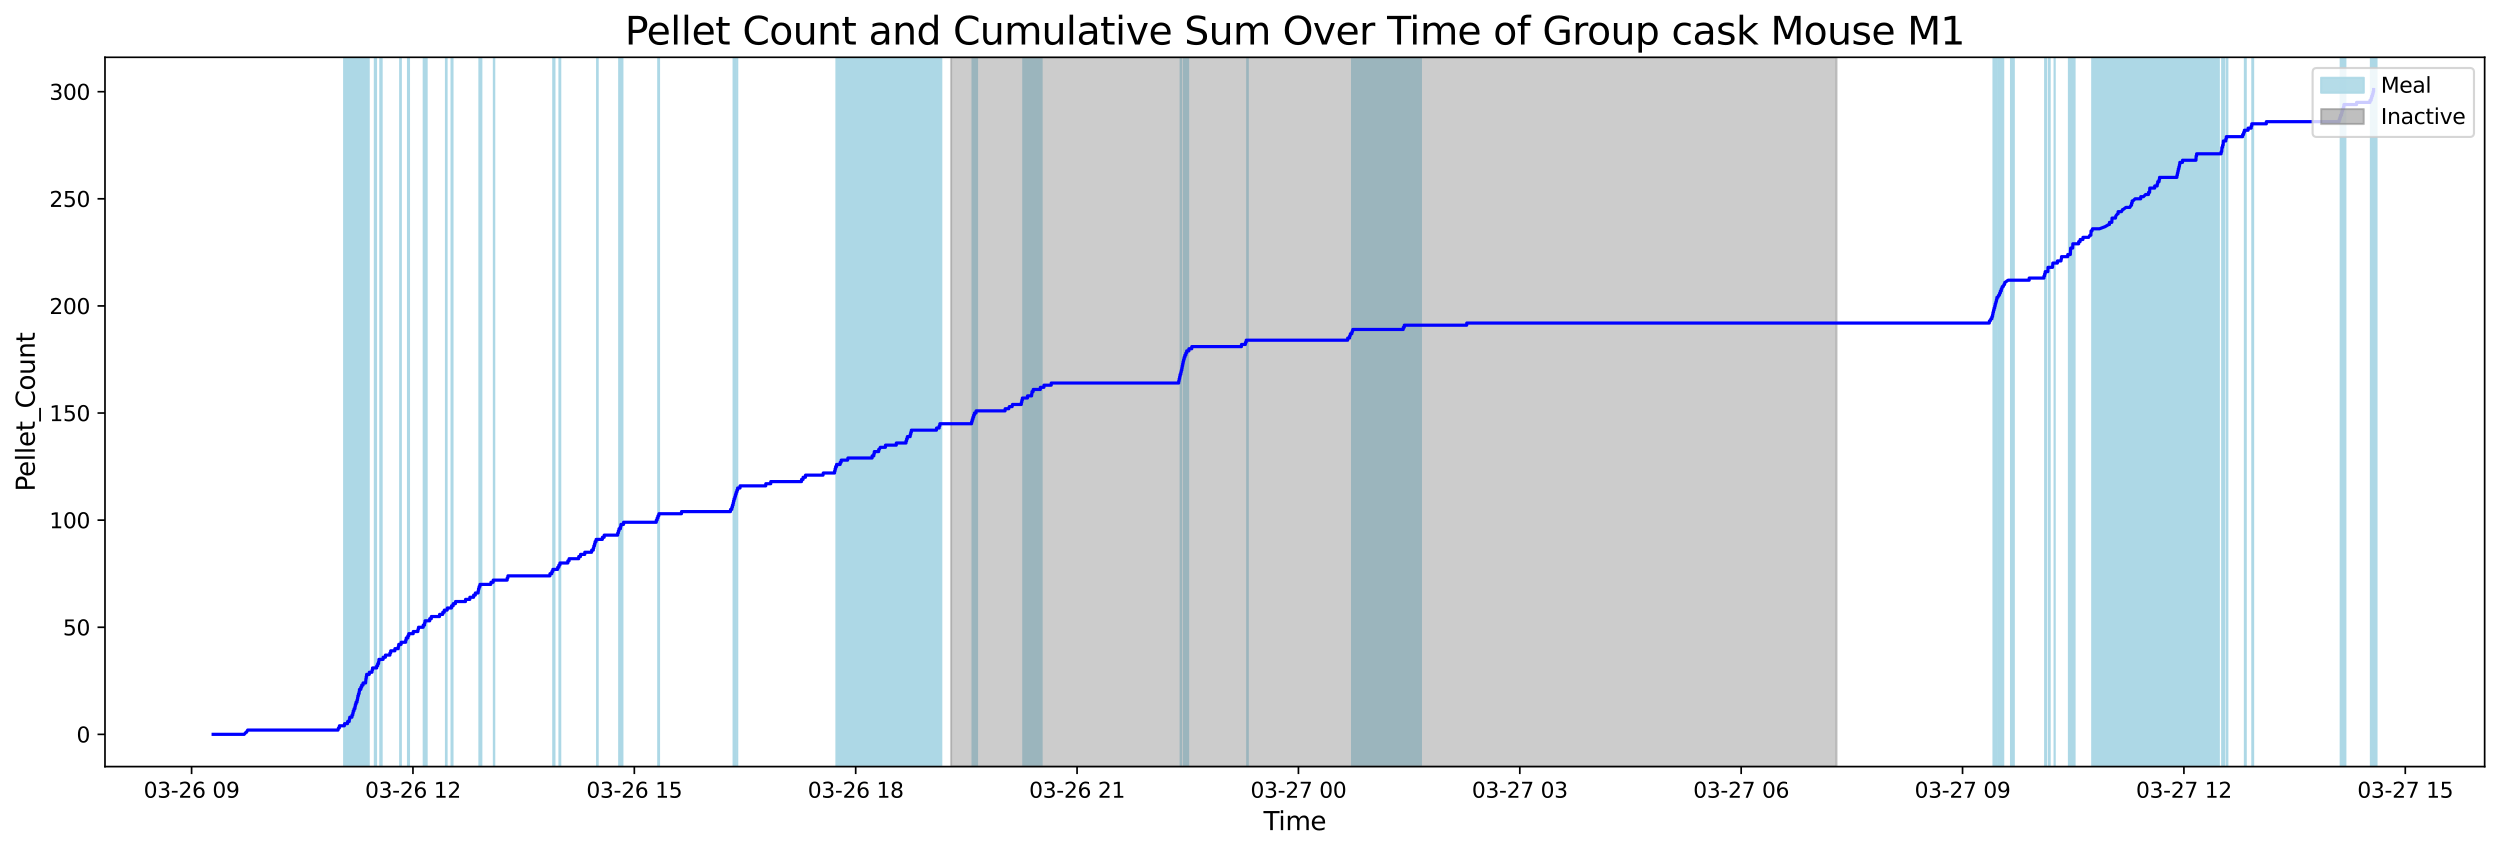<?xml version="1.0" encoding="utf-8" standalone="no"?>
<!DOCTYPE svg PUBLIC "-//W3C//DTD SVG 1.1//EN"
  "http://www.w3.org/Graphics/SVG/1.1/DTD/svg11.dtd">
<svg xmlns:xlink="http://www.w3.org/1999/xlink" width="1172.435pt" height="399.009pt" viewBox="0 0 1172.435 399.009" xmlns="http://www.w3.org/2000/svg" version="1.1">
 <defs>
  <style type="text/css">*{stroke-linejoin: round; stroke-linecap: butt}</style>
 </defs>
 <g id="figure_1">
  <g id="patch_1">
   <path d="M 0 399.009 
L 1172.435 399.009 
L 1172.435 0 
L 0 0 
z
" style="fill: #ffffff"/>
  </g>
  <g id="axes_1">
   <g id="patch_2">
    <path d="M 49.235 359.517 
L 1165.235 359.517 
L 1165.235 26.877 
L 49.235 26.877 
z
" style="fill: #ffffff"/>
   </g>
   <g id="patch_3">
    <path d="M 171.044 359.517 
L 171.044 26.877 
L 161.399 26.877 
L 161.399 359.517 
z
" clip-path="url(#p434dc93513)" style="fill: #add8e6; stroke: #add8e6; stroke-linejoin: miter"/>
   </g>
   <g id="patch_4">
    <path d="M 165.447 359.517 
L 165.447 26.877 
L 164.082 26.877 
L 164.082 359.517 
z
" clip-path="url(#p434dc93513)" style="fill: #add8e6; stroke: #add8e6; stroke-linejoin: miter"/>
   </g>
   <g id="patch_5">
    <path d="M 167.612 359.517 
L 167.612 26.877 
L 166.849 26.877 
L 166.849 359.517 
z
" clip-path="url(#p434dc93513)" style="fill: #add8e6; stroke: #add8e6; stroke-linejoin: miter"/>
   </g>
   <g id="patch_6">
    <path d="M 167.831 359.517 
L 167.831 26.877 
L 167.816 26.877 
L 167.816 359.517 
z
" clip-path="url(#p434dc93513)" style="fill: #add8e6; stroke: #add8e6; stroke-linejoin: miter"/>
   </g>
   <g id="patch_7">
    <path d="M 170.123 359.517 
L 170.123 26.877 
L 169.054 26.877 
L 169.054 359.517 
z
" clip-path="url(#p434dc93513)" style="fill: #add8e6; stroke: #add8e6; stroke-linejoin: miter"/>
   </g>
   <g id="patch_8">
    <path d="M 171.007 359.517 
L 171.007 26.877 
L 171.496 26.877 
L 171.496 359.517 
z
" clip-path="url(#p434dc93513)" style="fill: #add8e6; stroke: #add8e6; stroke-linejoin: miter"/>
   </g>
   <g id="patch_9">
    <path d="M 172.913 359.517 
L 172.913 26.877 
L 171.976 26.877 
L 171.976 359.517 
z
" clip-path="url(#p434dc93513)" style="fill: #add8e6; stroke: #add8e6; stroke-linejoin: miter"/>
   </g>
   <g id="patch_10">
    <path d="M 176.341 359.517 
L 176.341 26.877 
L 175.802 26.877 
L 175.802 359.517 
z
" clip-path="url(#p434dc93513)" style="fill: #add8e6; stroke: #add8e6; stroke-linejoin: miter"/>
   </g>
   <g id="patch_11">
    <path d="M 178.971 359.517 
L 178.971 26.877 
L 178.363 26.877 
L 178.363 359.517 
z
" clip-path="url(#p434dc93513)" style="fill: #add8e6; stroke: #add8e6; stroke-linejoin: miter"/>
   </g>
   <g id="patch_12">
    <path d="M 187.683 359.517 
L 187.683 26.877 
L 187.976 26.877 
L 187.976 359.517 
z
" clip-path="url(#p434dc93513)" style="fill: #add8e6; stroke: #add8e6; stroke-linejoin: miter"/>
   </g>
   <g id="patch_13">
    <path d="M 191.348 359.517 
L 191.348 26.877 
L 191.79 26.877 
L 191.79 359.517 
z
" clip-path="url(#p434dc93513)" style="fill: #add8e6; stroke: #add8e6; stroke-linejoin: miter"/>
   </g>
   <g id="patch_14">
    <path d="M 198.721 359.517 
L 198.721 26.877 
L 199.276 26.877 
L 199.276 359.517 
z
" clip-path="url(#p434dc93513)" style="fill: #add8e6; stroke: #add8e6; stroke-linejoin: miter"/>
   </g>
   <g id="patch_15">
    <path d="M 199.951 359.517 
L 199.951 26.877 
L 200.072 26.877 
L 200.072 359.517 
z
" clip-path="url(#p434dc93513)" style="fill: #add8e6; stroke: #add8e6; stroke-linejoin: miter"/>
   </g>
   <g id="patch_16">
    <path d="M 209.423 359.517 
L 209.423 26.877 
L 209.158 26.877 
L 209.158 359.517 
z
" clip-path="url(#p434dc93513)" style="fill: #add8e6; stroke: #add8e6; stroke-linejoin: miter"/>
   </g>
   <g id="patch_17">
    <path d="M 211.763 359.517 
L 211.763 26.877 
L 212.2 26.877 
L 212.2 359.517 
z
" clip-path="url(#p434dc93513)" style="fill: #add8e6; stroke: #add8e6; stroke-linejoin: miter"/>
   </g>
   <g id="patch_18">
    <path d="M 224.832 359.517 
L 224.832 26.877 
L 225.726 26.877 
L 225.726 359.517 
z
" clip-path="url(#p434dc93513)" style="fill: #add8e6; stroke: #add8e6; stroke-linejoin: miter"/>
   </g>
   <g id="patch_19">
    <path d="M 231.625 359.517 
L 231.625 26.877 
L 231.777 26.877 
L 231.777 359.517 
z
" clip-path="url(#p434dc93513)" style="fill: #add8e6; stroke: #add8e6; stroke-linejoin: miter"/>
   </g>
   <g id="patch_20">
    <path d="M 259.465 359.517 
L 259.465 26.877 
L 260.007 26.877 
L 260.007 359.517 
z
" clip-path="url(#p434dc93513)" style="fill: #add8e6; stroke: #add8e6; stroke-linejoin: miter"/>
   </g>
   <g id="patch_21">
    <path d="M 262.376 359.517 
L 262.376 26.877 
L 262.727 26.877 
L 262.727 359.517 
z
" clip-path="url(#p434dc93513)" style="fill: #add8e6; stroke: #add8e6; stroke-linejoin: miter"/>
   </g>
   <g id="patch_22">
    <path d="M 280.286 359.517 
L 280.286 26.877 
L 280.032 26.877 
L 280.032 359.517 
z
" clip-path="url(#p434dc93513)" style="fill: #add8e6; stroke: #add8e6; stroke-linejoin: miter"/>
   </g>
   <g id="patch_23">
    <path d="M 290.391 359.517 
L 290.391 26.877 
L 291.879 26.877 
L 291.879 359.517 
z
" clip-path="url(#p434dc93513)" style="fill: #add8e6; stroke: #add8e6; stroke-linejoin: miter"/>
   </g>
   <g id="patch_24">
    <path d="M 308.697 359.517 
L 308.697 26.877 
L 309.057 26.877 
L 309.057 359.517 
z
" clip-path="url(#p434dc93513)" style="fill: #add8e6; stroke: #add8e6; stroke-linejoin: miter"/>
   </g>
   <g id="patch_25">
    <path d="M 344.427 359.517 
L 344.427 26.877 
L 344.047 26.877 
L 344.047 359.517 
z
" clip-path="url(#p434dc93513)" style="fill: #add8e6; stroke: #add8e6; stroke-linejoin: miter"/>
   </g>
   <g id="patch_26">
    <path d="M 344.877 359.517 
L 344.877 26.877 
L 344.906 26.877 
L 344.906 359.517 
z
" clip-path="url(#p434dc93513)" style="fill: #add8e6; stroke: #add8e6; stroke-linejoin: miter"/>
   </g>
   <g id="patch_27">
    <path d="M 345.704 359.517 
L 345.704 26.877 
L 345.736 26.877 
L 345.736 359.517 
z
" clip-path="url(#p434dc93513)" style="fill: #add8e6; stroke: #add8e6; stroke-linejoin: miter"/>
   </g>
   <g id="patch_28">
    <path d="M 420.336 359.517 
L 420.336 26.877 
L 392.269 26.877 
L 392.269 359.517 
z
" clip-path="url(#p434dc93513)" style="fill: #add8e6; stroke: #add8e6; stroke-linejoin: miter"/>
   </g>
   <g id="patch_29">
    <path d="M 410.158 359.517 
L 410.158 26.877 
L 410.389 26.877 
L 410.389 359.517 
z
" clip-path="url(#p434dc93513)" style="fill: #add8e6; stroke: #add8e6; stroke-linejoin: miter"/>
   </g>
   <g id="patch_30">
    <path d="M 441.415 359.517 
L 441.415 26.877 
L 416.288 26.877 
L 416.288 359.517 
z
" clip-path="url(#p434dc93513)" style="fill: #add8e6; stroke: #add8e6; stroke-linejoin: miter"/>
   </g>
   <g id="patch_31">
    <path d="M 426.217 359.517 
L 426.217 26.877 
L 426.121 26.877 
L 426.121 359.517 
z
" clip-path="url(#p434dc93513)" style="fill: #add8e6; stroke: #add8e6; stroke-linejoin: miter"/>
   </g>
   <g id="patch_32">
    <path d="M 427.573 359.517 
L 427.573 26.877 
L 427.875 26.877 
L 427.875 359.517 
z
" clip-path="url(#p434dc93513)" style="fill: #add8e6; stroke: #add8e6; stroke-linejoin: miter"/>
   </g>
   <g id="patch_33">
    <path d="M 441.059 359.517 
L 441.059 26.877 
L 441.286 26.877 
L 441.286 359.517 
z
" clip-path="url(#p434dc93513)" style="fill: #add8e6; stroke: #add8e6; stroke-linejoin: miter"/>
   </g>
   <g id="patch_34">
    <path d="M 456.101 359.517 
L 456.101 26.877 
L 458.197 26.877 
L 458.197 359.517 
z
" clip-path="url(#p434dc93513)" style="fill: #add8e6; stroke: #add8e6; stroke-linejoin: miter"/>
   </g>
   <g id="patch_35">
    <path d="M 488.477 359.517 
L 488.477 26.877 
L 479.902 26.877 
L 479.902 359.517 
z
" clip-path="url(#p434dc93513)" style="fill: #add8e6; stroke: #add8e6; stroke-linejoin: miter"/>
   </g>
   <g id="patch_36">
    <path d="M 484.422 359.517 
L 484.422 26.877 
L 485.062 26.877 
L 485.062 359.517 
z
" clip-path="url(#p434dc93513)" style="fill: #add8e6; stroke: #add8e6; stroke-linejoin: miter"/>
   </g>
   <g id="patch_37">
    <path d="M 553.856 359.517 
L 553.856 26.877 
L 553.71 26.877 
L 553.71 359.517 
z
" clip-path="url(#p434dc93513)" style="fill: #add8e6; stroke: #add8e6; stroke-linejoin: miter"/>
   </g>
   <g id="patch_38">
    <path d="M 556.813 359.517 
L 556.813 26.877 
L 555.188 26.877 
L 555.188 359.517 
z
" clip-path="url(#p434dc93513)" style="fill: #add8e6; stroke: #add8e6; stroke-linejoin: miter"/>
   </g>
   <g id="patch_39">
    <path d="M 557.19 359.517 
L 557.19 26.877 
L 556.136 26.877 
L 556.136 359.517 
z
" clip-path="url(#p434dc93513)" style="fill: #add8e6; stroke: #add8e6; stroke-linejoin: miter"/>
   </g>
   <g id="patch_40">
    <path d="M 556.719 359.517 
L 556.719 26.877 
L 557.082 26.877 
L 557.082 359.517 
z
" clip-path="url(#p434dc93513)" style="fill: #add8e6; stroke: #add8e6; stroke-linejoin: miter"/>
   </g>
   <g id="patch_41">
    <path d="M 585.164 359.517 
L 585.164 26.877 
L 584.916 26.877 
L 584.916 359.517 
z
" clip-path="url(#p434dc93513)" style="fill: #add8e6; stroke: #add8e6; stroke-linejoin: miter"/>
   </g>
   <g id="patch_42">
    <path d="M 666.372 359.517 
L 666.372 26.877 
L 634.085 26.877 
L 634.085 359.517 
z
" clip-path="url(#p434dc93513)" style="fill: #add8e6; stroke: #add8e6; stroke-linejoin: miter"/>
   </g>
   <g id="patch_43">
    <path d="M 635.152 359.517 
L 635.152 26.877 
L 635.089 26.877 
L 635.089 359.517 
z
" clip-path="url(#p434dc93513)" style="fill: #add8e6; stroke: #add8e6; stroke-linejoin: miter"/>
   </g>
   <g id="patch_44">
    <path d="M 934.903 359.517 
L 934.903 26.877 
L 935.507 26.877 
L 935.507 359.517 
z
" clip-path="url(#p434dc93513)" style="fill: #add8e6; stroke: #add8e6; stroke-linejoin: miter"/>
   </g>
   <g id="patch_45">
    <path d="M 936.132 359.517 
L 936.132 26.877 
L 936.182 26.877 
L 936.182 359.517 
z
" clip-path="url(#p434dc93513)" style="fill: #add8e6; stroke: #add8e6; stroke-linejoin: miter"/>
   </g>
   <g id="patch_46">
    <path d="M 937.635 359.517 
L 937.635 26.877 
L 937.06 26.877 
L 937.06 359.517 
z
" clip-path="url(#p434dc93513)" style="fill: #add8e6; stroke: #add8e6; stroke-linejoin: miter"/>
   </g>
   <g id="patch_47">
    <path d="M 937.733 359.517 
L 937.733 26.877 
L 938.289 26.877 
L 938.289 359.517 
z
" clip-path="url(#p434dc93513)" style="fill: #add8e6; stroke: #add8e6; stroke-linejoin: miter"/>
   </g>
   <g id="patch_48">
    <path d="M 938.871 359.517 
L 938.871 26.877 
L 939.446 26.877 
L 939.446 359.517 
z
" clip-path="url(#p434dc93513)" style="fill: #add8e6; stroke: #add8e6; stroke-linejoin: miter"/>
   </g>
   <g id="patch_49">
    <path d="M 944.414 359.517 
L 944.414 26.877 
L 943.126 26.877 
L 943.126 359.517 
z
" clip-path="url(#p434dc93513)" style="fill: #add8e6; stroke: #add8e6; stroke-linejoin: miter"/>
   </g>
   <g id="patch_50">
    <path d="M 959.121 359.517 
L 959.121 26.877 
L 959.583 26.877 
L 959.583 359.517 
z
" clip-path="url(#p434dc93513)" style="fill: #add8e6; stroke: #add8e6; stroke-linejoin: miter"/>
   </g>
   <g id="patch_51">
    <path d="M 961.234 359.517 
L 961.234 26.877 
L 960.89 26.877 
L 960.89 359.517 
z
" clip-path="url(#p434dc93513)" style="fill: #add8e6; stroke: #add8e6; stroke-linejoin: miter"/>
   </g>
   <g id="patch_52">
    <path d="M 963.56 359.517 
L 963.56 26.877 
L 963.597 26.877 
L 963.597 359.517 
z
" clip-path="url(#p434dc93513)" style="fill: #add8e6; stroke: #add8e6; stroke-linejoin: miter"/>
   </g>
   <g id="patch_53">
    <path d="M 972.904 359.517 
L 972.904 26.877 
L 970.282 26.877 
L 970.282 359.517 
z
" clip-path="url(#p434dc93513)" style="fill: #add8e6; stroke: #add8e6; stroke-linejoin: miter"/>
   </g>
   <g id="patch_54">
    <path d="M 971.698 359.517 
L 971.698 26.877 
L 971.512 26.877 
L 971.512 359.517 
z
" clip-path="url(#p434dc93513)" style="fill: #add8e6; stroke: #add8e6; stroke-linejoin: miter"/>
   </g>
   <g id="patch_55">
    <path d="M 1014.446 359.517 
L 1014.446 26.877 
L 981.201 26.877 
L 981.201 359.517 
z
" clip-path="url(#p434dc93513)" style="fill: #add8e6; stroke: #add8e6; stroke-linejoin: miter"/>
   </g>
   <g id="patch_56">
    <path d="M 990.949 359.517 
L 990.949 26.877 
L 991.045 26.877 
L 991.045 359.517 
z
" clip-path="url(#p434dc93513)" style="fill: #add8e6; stroke: #add8e6; stroke-linejoin: miter"/>
   </g>
   <g id="patch_57">
    <path d="M 1027.404 359.517 
L 1027.404 26.877 
L 993.819 26.877 
L 993.819 359.517 
z
" clip-path="url(#p434dc93513)" style="fill: #add8e6; stroke: #add8e6; stroke-linejoin: miter"/>
   </g>
   <g id="patch_58">
    <path d="M 1032.129 359.517 
L 1032.129 26.877 
L 1000.556 26.877 
L 1000.556 359.517 
z
" clip-path="url(#p434dc93513)" style="fill: #add8e6; stroke: #add8e6; stroke-linejoin: miter"/>
   </g>
   <g id="patch_59">
    <path d="M 1035.651 359.517 
L 1035.651 26.877 
L 1005.066 26.877 
L 1005.066 359.517 
z
" clip-path="url(#p434dc93513)" style="fill: #add8e6; stroke: #add8e6; stroke-linejoin: miter"/>
   </g>
   <g id="patch_60">
    <path d="M 1040.563 359.517 
L 1040.563 26.877 
L 1008.546 26.877 
L 1008.546 359.517 
z
" clip-path="url(#p434dc93513)" style="fill: #add8e6; stroke: #add8e6; stroke-linejoin: miter"/>
   </g>
   <g id="patch_61">
    <path d="M 1012.96 359.517 
L 1012.96 26.877 
L 1013.367 26.877 
L 1013.367 359.517 
z
" clip-path="url(#p434dc93513)" style="fill: #add8e6; stroke: #add8e6; stroke-linejoin: miter"/>
   </g>
   <g id="patch_62">
    <path d="M 1021.519 359.517 
L 1021.519 26.877 
L 1022.255 26.877 
L 1022.255 359.517 
z
" clip-path="url(#p434dc93513)" style="fill: #add8e6; stroke: #add8e6; stroke-linejoin: miter"/>
   </g>
   <g id="patch_63">
    <path d="M 1022.857 359.517 
L 1022.857 26.877 
L 1022.753 26.877 
L 1022.753 359.517 
z
" clip-path="url(#p434dc93513)" style="fill: #add8e6; stroke: #add8e6; stroke-linejoin: miter"/>
   </g>
   <g id="patch_64">
    <path d="M 1030.389 359.517 
L 1030.389 26.877 
L 1030.747 26.877 
L 1030.747 359.517 
z
" clip-path="url(#p434dc93513)" style="fill: #add8e6; stroke: #add8e6; stroke-linejoin: miter"/>
   </g>
   <g id="patch_65">
    <path d="M 1042.153 359.517 
L 1042.153 26.877 
L 1043.145 26.877 
L 1043.145 359.517 
z
" clip-path="url(#p434dc93513)" style="fill: #add8e6; stroke: #add8e6; stroke-linejoin: miter"/>
   </g>
   <g id="patch_66">
    <path d="M 1044.333 359.517 
L 1044.333 26.877 
L 1044.564 26.877 
L 1044.564 359.517 
z
" clip-path="url(#p434dc93513)" style="fill: #add8e6; stroke: #add8e6; stroke-linejoin: miter"/>
   </g>
   <g id="patch_67">
    <path d="M 1052.8 359.517 
L 1052.8 26.877 
L 1053.185 26.877 
L 1053.185 359.517 
z
" clip-path="url(#p434dc93513)" style="fill: #add8e6; stroke: #add8e6; stroke-linejoin: miter"/>
   </g>
   <g id="patch_68">
    <path d="M 1056.284 359.517 
L 1056.284 26.877 
L 1056.655 26.877 
L 1056.655 359.517 
z
" clip-path="url(#p434dc93513)" style="fill: #add8e6; stroke: #add8e6; stroke-linejoin: miter"/>
   </g>
   <g id="patch_69">
    <path d="M 1097.738 359.517 
L 1097.738 26.877 
L 1098.097 26.877 
L 1098.097 359.517 
z
" clip-path="url(#p434dc93513)" style="fill: #add8e6; stroke: #add8e6; stroke-linejoin: miter"/>
   </g>
   <g id="patch_70">
    <path d="M 1098.814 359.517 
L 1098.814 26.877 
L 1099.908 26.877 
L 1099.908 359.517 
z
" clip-path="url(#p434dc93513)" style="fill: #add8e6; stroke: #add8e6; stroke-linejoin: miter"/>
   </g>
   <g id="patch_71">
    <path d="M 1111.895 359.517 
L 1111.895 26.877 
L 1113.356 26.877 
L 1113.356 359.517 
z
" clip-path="url(#p434dc93513)" style="fill: #add8e6; stroke: #add8e6; stroke-linejoin: miter"/>
   </g>
   <g id="patch_72">
    <path d="M 1114.508 359.517 
L 1114.508 26.877 
L 1113.596 26.877 
L 1113.596 359.517 
z
" clip-path="url(#p434dc93513)" style="fill: #add8e6; stroke: #add8e6; stroke-linejoin: miter"/>
   </g>
   <g id="patch_73">
    <path d="M 446.017 359.517 
L 446.017 26.877 
L 861.284 26.877 
L 861.284 359.517 
z
" clip-path="url(#p434dc93513)" style="fill: #808080; opacity: 0.4; stroke: #808080; stroke-linejoin: miter"/>
   </g>
   <g id="matplotlib.axis_1">
    <g id="xtick_1">
     <g id="line2d_1">
      <defs>
       <path id="m58cee3c1b5" d="M 0 0 
L 0 3.5 
" style="stroke: #000000; stroke-width: 0.8"/>
      </defs>
      <g>
       <use xlink:href="#m58cee3c1b5" x="89.85" y="359.517" style="stroke: #000000; stroke-width: 0.8"/>
      </g>
     </g>
     <g id="text_1">
      <!-- 03-26 09 -->
      <g transform="translate(67.369 374.116) scale(0.1 -0.1)">
       <defs>
        <path id="DejaVuSans-30" d="M 2034 4250 
Q 1547 4250 1301 3770 
Q 1056 3291 1056 2328 
Q 1056 1369 1301 889 
Q 1547 409 2034 409 
Q 2525 409 2770 889 
Q 3016 1369 3016 2328 
Q 3016 3291 2770 3770 
Q 2525 4250 2034 4250 
z
M 2034 4750 
Q 2819 4750 3233 4129 
Q 3647 3509 3647 2328 
Q 3647 1150 3233 529 
Q 2819 -91 2034 -91 
Q 1250 -91 836 529 
Q 422 1150 422 2328 
Q 422 3509 836 4129 
Q 1250 4750 2034 4750 
z
" transform="scale(0.016)"/>
        <path id="DejaVuSans-33" d="M 2597 2516 
Q 3050 2419 3304 2112 
Q 3559 1806 3559 1356 
Q 3559 666 3084 287 
Q 2609 -91 1734 -91 
Q 1441 -91 1130 -33 
Q 819 25 488 141 
L 488 750 
Q 750 597 1062 519 
Q 1375 441 1716 441 
Q 2309 441 2620 675 
Q 2931 909 2931 1356 
Q 2931 1769 2642 2001 
Q 2353 2234 1838 2234 
L 1294 2234 
L 1294 2753 
L 1863 2753 
Q 2328 2753 2575 2939 
Q 2822 3125 2822 3475 
Q 2822 3834 2567 4026 
Q 2313 4219 1838 4219 
Q 1578 4219 1281 4162 
Q 984 4106 628 3988 
L 628 4550 
Q 988 4650 1302 4700 
Q 1616 4750 1894 4750 
Q 2613 4750 3031 4423 
Q 3450 4097 3450 3541 
Q 3450 3153 3228 2886 
Q 3006 2619 2597 2516 
z
" transform="scale(0.016)"/>
        <path id="DejaVuSans-2d" d="M 313 2009 
L 1997 2009 
L 1997 1497 
L 313 1497 
L 313 2009 
z
" transform="scale(0.016)"/>
        <path id="DejaVuSans-32" d="M 1228 531 
L 3431 531 
L 3431 0 
L 469 0 
L 469 531 
Q 828 903 1448 1529 
Q 2069 2156 2228 2338 
Q 2531 2678 2651 2914 
Q 2772 3150 2772 3378 
Q 2772 3750 2511 3984 
Q 2250 4219 1831 4219 
Q 1534 4219 1204 4116 
Q 875 4013 500 3803 
L 500 4441 
Q 881 4594 1212 4672 
Q 1544 4750 1819 4750 
Q 2544 4750 2975 4387 
Q 3406 4025 3406 3419 
Q 3406 3131 3298 2873 
Q 3191 2616 2906 2266 
Q 2828 2175 2409 1742 
Q 1991 1309 1228 531 
z
" transform="scale(0.016)"/>
        <path id="DejaVuSans-36" d="M 2113 2584 
Q 1688 2584 1439 2293 
Q 1191 2003 1191 1497 
Q 1191 994 1439 701 
Q 1688 409 2113 409 
Q 2538 409 2786 701 
Q 3034 994 3034 1497 
Q 3034 2003 2786 2293 
Q 2538 2584 2113 2584 
z
M 3366 4563 
L 3366 3988 
Q 3128 4100 2886 4159 
Q 2644 4219 2406 4219 
Q 1781 4219 1451 3797 
Q 1122 3375 1075 2522 
Q 1259 2794 1537 2939 
Q 1816 3084 2150 3084 
Q 2853 3084 3261 2657 
Q 3669 2231 3669 1497 
Q 3669 778 3244 343 
Q 2819 -91 2113 -91 
Q 1303 -91 875 529 
Q 447 1150 447 2328 
Q 447 3434 972 4092 
Q 1497 4750 2381 4750 
Q 2619 4750 2861 4703 
Q 3103 4656 3366 4563 
z
" transform="scale(0.016)"/>
        <path id="DejaVuSans-20" transform="scale(0.016)"/>
        <path id="DejaVuSans-39" d="M 703 97 
L 703 672 
Q 941 559 1184 500 
Q 1428 441 1663 441 
Q 2288 441 2617 861 
Q 2947 1281 2994 2138 
Q 2813 1869 2534 1725 
Q 2256 1581 1919 1581 
Q 1219 1581 811 2004 
Q 403 2428 403 3163 
Q 403 3881 828 4315 
Q 1253 4750 1959 4750 
Q 2769 4750 3195 4129 
Q 3622 3509 3622 2328 
Q 3622 1225 3098 567 
Q 2575 -91 1691 -91 
Q 1453 -91 1209 -44 
Q 966 3 703 97 
z
M 1959 2075 
Q 2384 2075 2632 2365 
Q 2881 2656 2881 3163 
Q 2881 3666 2632 3958 
Q 2384 4250 1959 4250 
Q 1534 4250 1286 3958 
Q 1038 3666 1038 3163 
Q 1038 2656 1286 2365 
Q 1534 2075 1959 2075 
z
" transform="scale(0.016)"/>
       </defs>
       <use xlink:href="#DejaVuSans-30"/>
       <use xlink:href="#DejaVuSans-33" x="63.623"/>
       <use xlink:href="#DejaVuSans-2d" x="127.246"/>
       <use xlink:href="#DejaVuSans-32" x="163.33"/>
       <use xlink:href="#DejaVuSans-36" x="226.953"/>
       <use xlink:href="#DejaVuSans-20" x="290.576"/>
       <use xlink:href="#DejaVuSans-30" x="322.363"/>
       <use xlink:href="#DejaVuSans-39" x="385.986"/>
      </g>
     </g>
    </g>
    <g id="xtick_2">
     <g id="line2d_2">
      <g>
       <use xlink:href="#m58cee3c1b5" x="193.666" y="359.517" style="stroke: #000000; stroke-width: 0.8"/>
      </g>
     </g>
     <g id="text_2">
      <!-- 03-26 12 -->
      <g transform="translate(171.186 374.116) scale(0.1 -0.1)">
       <defs>
        <path id="DejaVuSans-31" d="M 794 531 
L 1825 531 
L 1825 4091 
L 703 3866 
L 703 4441 
L 1819 4666 
L 2450 4666 
L 2450 531 
L 3481 531 
L 3481 0 
L 794 0 
L 794 531 
z
" transform="scale(0.016)"/>
       </defs>
       <use xlink:href="#DejaVuSans-30"/>
       <use xlink:href="#DejaVuSans-33" x="63.623"/>
       <use xlink:href="#DejaVuSans-2d" x="127.246"/>
       <use xlink:href="#DejaVuSans-32" x="163.33"/>
       <use xlink:href="#DejaVuSans-36" x="226.953"/>
       <use xlink:href="#DejaVuSans-20" x="290.576"/>
       <use xlink:href="#DejaVuSans-31" x="322.363"/>
       <use xlink:href="#DejaVuSans-32" x="385.986"/>
      </g>
     </g>
    </g>
    <g id="xtick_3">
     <g id="line2d_3">
      <g>
       <use xlink:href="#m58cee3c1b5" x="297.483" y="359.517" style="stroke: #000000; stroke-width: 0.8"/>
      </g>
     </g>
     <g id="text_3">
      <!-- 03-26 15 -->
      <g transform="translate(275.002 374.116) scale(0.1 -0.1)">
       <defs>
        <path id="DejaVuSans-35" d="M 691 4666 
L 3169 4666 
L 3169 4134 
L 1269 4134 
L 1269 2991 
Q 1406 3038 1543 3061 
Q 1681 3084 1819 3084 
Q 2600 3084 3056 2656 
Q 3513 2228 3513 1497 
Q 3513 744 3044 326 
Q 2575 -91 1722 -91 
Q 1428 -91 1123 -41 
Q 819 9 494 109 
L 494 744 
Q 775 591 1075 516 
Q 1375 441 1709 441 
Q 2250 441 2565 725 
Q 2881 1009 2881 1497 
Q 2881 1984 2565 2268 
Q 2250 2553 1709 2553 
Q 1456 2553 1204 2497 
Q 953 2441 691 2322 
L 691 4666 
z
" transform="scale(0.016)"/>
       </defs>
       <use xlink:href="#DejaVuSans-30"/>
       <use xlink:href="#DejaVuSans-33" x="63.623"/>
       <use xlink:href="#DejaVuSans-2d" x="127.246"/>
       <use xlink:href="#DejaVuSans-32" x="163.33"/>
       <use xlink:href="#DejaVuSans-36" x="226.953"/>
       <use xlink:href="#DejaVuSans-20" x="290.576"/>
       <use xlink:href="#DejaVuSans-31" x="322.363"/>
       <use xlink:href="#DejaVuSans-35" x="385.986"/>
      </g>
     </g>
    </g>
    <g id="xtick_4">
     <g id="line2d_4">
      <g>
       <use xlink:href="#m58cee3c1b5" x="401.299" y="359.517" style="stroke: #000000; stroke-width: 0.8"/>
      </g>
     </g>
     <g id="text_4">
      <!-- 03-26 18 -->
      <g transform="translate(378.819 374.116) scale(0.1 -0.1)">
       <defs>
        <path id="DejaVuSans-38" d="M 2034 2216 
Q 1584 2216 1326 1975 
Q 1069 1734 1069 1313 
Q 1069 891 1326 650 
Q 1584 409 2034 409 
Q 2484 409 2743 651 
Q 3003 894 3003 1313 
Q 3003 1734 2745 1975 
Q 2488 2216 2034 2216 
z
M 1403 2484 
Q 997 2584 770 2862 
Q 544 3141 544 3541 
Q 544 4100 942 4425 
Q 1341 4750 2034 4750 
Q 2731 4750 3128 4425 
Q 3525 4100 3525 3541 
Q 3525 3141 3298 2862 
Q 3072 2584 2669 2484 
Q 3125 2378 3379 2068 
Q 3634 1759 3634 1313 
Q 3634 634 3220 271 
Q 2806 -91 2034 -91 
Q 1263 -91 848 271 
Q 434 634 434 1313 
Q 434 1759 690 2068 
Q 947 2378 1403 2484 
z
M 1172 3481 
Q 1172 3119 1398 2916 
Q 1625 2713 2034 2713 
Q 2441 2713 2670 2916 
Q 2900 3119 2900 3481 
Q 2900 3844 2670 4047 
Q 2441 4250 2034 4250 
Q 1625 4250 1398 4047 
Q 1172 3844 1172 3481 
z
" transform="scale(0.016)"/>
       </defs>
       <use xlink:href="#DejaVuSans-30"/>
       <use xlink:href="#DejaVuSans-33" x="63.623"/>
       <use xlink:href="#DejaVuSans-2d" x="127.246"/>
       <use xlink:href="#DejaVuSans-32" x="163.33"/>
       <use xlink:href="#DejaVuSans-36" x="226.953"/>
       <use xlink:href="#DejaVuSans-20" x="290.576"/>
       <use xlink:href="#DejaVuSans-31" x="322.363"/>
       <use xlink:href="#DejaVuSans-38" x="385.986"/>
      </g>
     </g>
    </g>
    <g id="xtick_5">
     <g id="line2d_5">
      <g>
       <use xlink:href="#m58cee3c1b5" x="505.116" y="359.517" style="stroke: #000000; stroke-width: 0.8"/>
      </g>
     </g>
     <g id="text_5">
      <!-- 03-26 21 -->
      <g transform="translate(482.636 374.116) scale(0.1 -0.1)">
       <use xlink:href="#DejaVuSans-30"/>
       <use xlink:href="#DejaVuSans-33" x="63.623"/>
       <use xlink:href="#DejaVuSans-2d" x="127.246"/>
       <use xlink:href="#DejaVuSans-32" x="163.33"/>
       <use xlink:href="#DejaVuSans-36" x="226.953"/>
       <use xlink:href="#DejaVuSans-20" x="290.576"/>
       <use xlink:href="#DejaVuSans-32" x="322.363"/>
       <use xlink:href="#DejaVuSans-31" x="385.986"/>
      </g>
     </g>
    </g>
    <g id="xtick_6">
     <g id="line2d_6">
      <g>
       <use xlink:href="#m58cee3c1b5" x="608.933" y="359.517" style="stroke: #000000; stroke-width: 0.8"/>
      </g>
     </g>
     <g id="text_6">
      <!-- 03-27 00 -->
      <g transform="translate(586.452 374.116) scale(0.1 -0.1)">
       <defs>
        <path id="DejaVuSans-37" d="M 525 4666 
L 3525 4666 
L 3525 4397 
L 1831 0 
L 1172 0 
L 2766 4134 
L 525 4134 
L 525 4666 
z
" transform="scale(0.016)"/>
       </defs>
       <use xlink:href="#DejaVuSans-30"/>
       <use xlink:href="#DejaVuSans-33" x="63.623"/>
       <use xlink:href="#DejaVuSans-2d" x="127.246"/>
       <use xlink:href="#DejaVuSans-32" x="163.33"/>
       <use xlink:href="#DejaVuSans-37" x="226.953"/>
       <use xlink:href="#DejaVuSans-20" x="290.576"/>
       <use xlink:href="#DejaVuSans-30" x="322.363"/>
       <use xlink:href="#DejaVuSans-30" x="385.986"/>
      </g>
     </g>
    </g>
    <g id="xtick_7">
     <g id="line2d_7">
      <g>
       <use xlink:href="#m58cee3c1b5" x="712.749" y="359.517" style="stroke: #000000; stroke-width: 0.8"/>
      </g>
     </g>
     <g id="text_7">
      <!-- 03-27 03 -->
      <g transform="translate(690.269 374.116) scale(0.1 -0.1)">
       <use xlink:href="#DejaVuSans-30"/>
       <use xlink:href="#DejaVuSans-33" x="63.623"/>
       <use xlink:href="#DejaVuSans-2d" x="127.246"/>
       <use xlink:href="#DejaVuSans-32" x="163.33"/>
       <use xlink:href="#DejaVuSans-37" x="226.953"/>
       <use xlink:href="#DejaVuSans-20" x="290.576"/>
       <use xlink:href="#DejaVuSans-30" x="322.363"/>
       <use xlink:href="#DejaVuSans-33" x="385.986"/>
      </g>
     </g>
    </g>
    <g id="xtick_8">
     <g id="line2d_8">
      <g>
       <use xlink:href="#m58cee3c1b5" x="816.566" y="359.517" style="stroke: #000000; stroke-width: 0.8"/>
      </g>
     </g>
     <g id="text_8">
      <!-- 03-27 06 -->
      <g transform="translate(794.085 374.116) scale(0.1 -0.1)">
       <use xlink:href="#DejaVuSans-30"/>
       <use xlink:href="#DejaVuSans-33" x="63.623"/>
       <use xlink:href="#DejaVuSans-2d" x="127.246"/>
       <use xlink:href="#DejaVuSans-32" x="163.33"/>
       <use xlink:href="#DejaVuSans-37" x="226.953"/>
       <use xlink:href="#DejaVuSans-20" x="290.576"/>
       <use xlink:href="#DejaVuSans-30" x="322.363"/>
       <use xlink:href="#DejaVuSans-36" x="385.986"/>
      </g>
     </g>
    </g>
    <g id="xtick_9">
     <g id="line2d_9">
      <g>
       <use xlink:href="#m58cee3c1b5" x="920.382" y="359.517" style="stroke: #000000; stroke-width: 0.8"/>
      </g>
     </g>
     <g id="text_9">
      <!-- 03-27 09 -->
      <g transform="translate(897.902 374.116) scale(0.1 -0.1)">
       <use xlink:href="#DejaVuSans-30"/>
       <use xlink:href="#DejaVuSans-33" x="63.623"/>
       <use xlink:href="#DejaVuSans-2d" x="127.246"/>
       <use xlink:href="#DejaVuSans-32" x="163.33"/>
       <use xlink:href="#DejaVuSans-37" x="226.953"/>
       <use xlink:href="#DejaVuSans-20" x="290.576"/>
       <use xlink:href="#DejaVuSans-30" x="322.363"/>
       <use xlink:href="#DejaVuSans-39" x="385.986"/>
      </g>
     </g>
    </g>
    <g id="xtick_10">
     <g id="line2d_10">
      <g>
       <use xlink:href="#m58cee3c1b5" x="1024.199" y="359.517" style="stroke: #000000; stroke-width: 0.8"/>
      </g>
     </g>
     <g id="text_10">
      <!-- 03-27 12 -->
      <g transform="translate(1001.718 374.116) scale(0.1 -0.1)">
       <use xlink:href="#DejaVuSans-30"/>
       <use xlink:href="#DejaVuSans-33" x="63.623"/>
       <use xlink:href="#DejaVuSans-2d" x="127.246"/>
       <use xlink:href="#DejaVuSans-32" x="163.33"/>
       <use xlink:href="#DejaVuSans-37" x="226.953"/>
       <use xlink:href="#DejaVuSans-20" x="290.576"/>
       <use xlink:href="#DejaVuSans-31" x="322.363"/>
       <use xlink:href="#DejaVuSans-32" x="385.986"/>
      </g>
     </g>
    </g>
    <g id="xtick_11">
     <g id="line2d_11">
      <g>
       <use xlink:href="#m58cee3c1b5" x="1128.015" y="359.517" style="stroke: #000000; stroke-width: 0.8"/>
      </g>
     </g>
     <g id="text_11">
      <!-- 03-27 15 -->
      <g transform="translate(1105.535 374.116) scale(0.1 -0.1)">
       <use xlink:href="#DejaVuSans-30"/>
       <use xlink:href="#DejaVuSans-33" x="63.623"/>
       <use xlink:href="#DejaVuSans-2d" x="127.246"/>
       <use xlink:href="#DejaVuSans-32" x="163.33"/>
       <use xlink:href="#DejaVuSans-37" x="226.953"/>
       <use xlink:href="#DejaVuSans-20" x="290.576"/>
       <use xlink:href="#DejaVuSans-31" x="322.363"/>
       <use xlink:href="#DejaVuSans-35" x="385.986"/>
      </g>
     </g>
    </g>
    <g id="text_12">
     <!-- Time -->
     <g transform="translate(592.555 389.313) scale(0.12 -0.12)">
      <defs>
       <path id="DejaVuSans-54" d="M -19 4666 
L 3928 4666 
L 3928 4134 
L 2272 4134 
L 2272 0 
L 1638 0 
L 1638 4134 
L -19 4134 
L -19 4666 
z
" transform="scale(0.016)"/>
       <path id="DejaVuSans-69" d="M 603 3500 
L 1178 3500 
L 1178 0 
L 603 0 
L 603 3500 
z
M 603 4863 
L 1178 4863 
L 1178 4134 
L 603 4134 
L 603 4863 
z
" transform="scale(0.016)"/>
       <path id="DejaVuSans-6d" d="M 3328 2828 
Q 3544 3216 3844 3400 
Q 4144 3584 4550 3584 
Q 5097 3584 5394 3201 
Q 5691 2819 5691 2113 
L 5691 0 
L 5113 0 
L 5113 2094 
Q 5113 2597 4934 2840 
Q 4756 3084 4391 3084 
Q 3944 3084 3684 2787 
Q 3425 2491 3425 1978 
L 3425 0 
L 2847 0 
L 2847 2094 
Q 2847 2600 2669 2842 
Q 2491 3084 2119 3084 
Q 1678 3084 1418 2786 
Q 1159 2488 1159 1978 
L 1159 0 
L 581 0 
L 581 3500 
L 1159 3500 
L 1159 2956 
Q 1356 3278 1631 3431 
Q 1906 3584 2284 3584 
Q 2666 3584 2933 3390 
Q 3200 3197 3328 2828 
z
" transform="scale(0.016)"/>
       <path id="DejaVuSans-65" d="M 3597 1894 
L 3597 1613 
L 953 1613 
Q 991 1019 1311 708 
Q 1631 397 2203 397 
Q 2534 397 2845 478 
Q 3156 559 3463 722 
L 3463 178 
Q 3153 47 2828 -22 
Q 2503 -91 2169 -91 
Q 1331 -91 842 396 
Q 353 884 353 1716 
Q 353 2575 817 3079 
Q 1281 3584 2069 3584 
Q 2775 3584 3186 3129 
Q 3597 2675 3597 1894 
z
M 3022 2063 
Q 3016 2534 2758 2815 
Q 2500 3097 2075 3097 
Q 1594 3097 1305 2825 
Q 1016 2553 972 2059 
L 3022 2063 
z
" transform="scale(0.016)"/>
      </defs>
      <use xlink:href="#DejaVuSans-54"/>
      <use xlink:href="#DejaVuSans-69" x="57.959"/>
      <use xlink:href="#DejaVuSans-6d" x="85.742"/>
      <use xlink:href="#DejaVuSans-65" x="183.154"/>
     </g>
    </g>
   </g>
   <g id="matplotlib.axis_2">
    <g id="ytick_1">
     <g id="line2d_12">
      <defs>
       <path id="m76e3161965" d="M 0 0 
L -3.5 0 
" style="stroke: #000000; stroke-width: 0.8"/>
      </defs>
      <g>
       <use xlink:href="#m76e3161965" x="49.235" y="344.397" style="stroke: #000000; stroke-width: 0.8"/>
      </g>
     </g>
     <g id="text_13">
      <!-- 0 -->
      <g transform="translate(35.873 348.196) scale(0.1 -0.1)">
       <use xlink:href="#DejaVuSans-30"/>
      </g>
     </g>
    </g>
    <g id="ytick_2">
     <g id="line2d_13">
      <g>
       <use xlink:href="#m76e3161965" x="49.235" y="294.165" style="stroke: #000000; stroke-width: 0.8"/>
      </g>
     </g>
     <g id="text_14">
      <!-- 50 -->
      <g transform="translate(29.51 297.964) scale(0.1 -0.1)">
       <use xlink:href="#DejaVuSans-35"/>
       <use xlink:href="#DejaVuSans-30" x="63.623"/>
      </g>
     </g>
    </g>
    <g id="ytick_3">
     <g id="line2d_14">
      <g>
       <use xlink:href="#m76e3161965" x="49.235" y="243.932" style="stroke: #000000; stroke-width: 0.8"/>
      </g>
     </g>
     <g id="text_15">
      <!-- 100 -->
      <g transform="translate(23.148 247.731) scale(0.1 -0.1)">
       <use xlink:href="#DejaVuSans-31"/>
       <use xlink:href="#DejaVuSans-30" x="63.623"/>
       <use xlink:href="#DejaVuSans-30" x="127.246"/>
      </g>
     </g>
    </g>
    <g id="ytick_4">
     <g id="line2d_15">
      <g>
       <use xlink:href="#m76e3161965" x="49.235" y="193.7" style="stroke: #000000; stroke-width: 0.8"/>
      </g>
     </g>
     <g id="text_16">
      <!-- 150 -->
      <g transform="translate(23.148 197.499) scale(0.1 -0.1)">
       <use xlink:href="#DejaVuSans-31"/>
       <use xlink:href="#DejaVuSans-35" x="63.623"/>
       <use xlink:href="#DejaVuSans-30" x="127.246"/>
      </g>
     </g>
    </g>
    <g id="ytick_5">
     <g id="line2d_16">
      <g>
       <use xlink:href="#m76e3161965" x="49.235" y="143.467" style="stroke: #000000; stroke-width: 0.8"/>
      </g>
     </g>
     <g id="text_17">
      <!-- 200 -->
      <g transform="translate(23.148 147.266) scale(0.1 -0.1)">
       <use xlink:href="#DejaVuSans-32"/>
       <use xlink:href="#DejaVuSans-30" x="63.623"/>
       <use xlink:href="#DejaVuSans-30" x="127.246"/>
      </g>
     </g>
    </g>
    <g id="ytick_6">
     <g id="line2d_17">
      <g>
       <use xlink:href="#m76e3161965" x="49.235" y="93.234" style="stroke: #000000; stroke-width: 0.8"/>
      </g>
     </g>
     <g id="text_18">
      <!-- 250 -->
      <g transform="translate(23.148 97.034) scale(0.1 -0.1)">
       <use xlink:href="#DejaVuSans-32"/>
       <use xlink:href="#DejaVuSans-35" x="63.623"/>
       <use xlink:href="#DejaVuSans-30" x="127.246"/>
      </g>
     </g>
    </g>
    <g id="ytick_7">
     <g id="line2d_18">
      <g>
       <use xlink:href="#m76e3161965" x="49.235" y="43.002" style="stroke: #000000; stroke-width: 0.8"/>
      </g>
     </g>
     <g id="text_19">
      <!-- 300 -->
      <g transform="translate(23.148 46.801) scale(0.1 -0.1)">
       <use xlink:href="#DejaVuSans-33"/>
       <use xlink:href="#DejaVuSans-30" x="63.623"/>
       <use xlink:href="#DejaVuSans-30" x="127.246"/>
      </g>
     </g>
    </g>
    <g id="text_20">
     <!-- Pellet_Count -->
     <g transform="translate(16.318 230.485) rotate(-90) scale(0.12 -0.12)">
      <defs>
       <path id="DejaVuSans-50" d="M 1259 4147 
L 1259 2394 
L 2053 2394 
Q 2494 2394 2734 2622 
Q 2975 2850 2975 3272 
Q 2975 3691 2734 3919 
Q 2494 4147 2053 4147 
L 1259 4147 
z
M 628 4666 
L 2053 4666 
Q 2838 4666 3239 4311 
Q 3641 3956 3641 3272 
Q 3641 2581 3239 2228 
Q 2838 1875 2053 1875 
L 1259 1875 
L 1259 0 
L 628 0 
L 628 4666 
z
" transform="scale(0.016)"/>
       <path id="DejaVuSans-6c" d="M 603 4863 
L 1178 4863 
L 1178 0 
L 603 0 
L 603 4863 
z
" transform="scale(0.016)"/>
       <path id="DejaVuSans-74" d="M 1172 4494 
L 1172 3500 
L 2356 3500 
L 2356 3053 
L 1172 3053 
L 1172 1153 
Q 1172 725 1289 603 
Q 1406 481 1766 481 
L 2356 481 
L 2356 0 
L 1766 0 
Q 1100 0 847 248 
Q 594 497 594 1153 
L 594 3053 
L 172 3053 
L 172 3500 
L 594 3500 
L 594 4494 
L 1172 4494 
z
" transform="scale(0.016)"/>
       <path id="DejaVuSans-5f" d="M 3263 -1063 
L 3263 -1509 
L -63 -1509 
L -63 -1063 
L 3263 -1063 
z
" transform="scale(0.016)"/>
       <path id="DejaVuSans-43" d="M 4122 4306 
L 4122 3641 
Q 3803 3938 3442 4084 
Q 3081 4231 2675 4231 
Q 1875 4231 1450 3742 
Q 1025 3253 1025 2328 
Q 1025 1406 1450 917 
Q 1875 428 2675 428 
Q 3081 428 3442 575 
Q 3803 722 4122 1019 
L 4122 359 
Q 3791 134 3420 21 
Q 3050 -91 2638 -91 
Q 1578 -91 968 557 
Q 359 1206 359 2328 
Q 359 3453 968 4101 
Q 1578 4750 2638 4750 
Q 3056 4750 3426 4639 
Q 3797 4528 4122 4306 
z
" transform="scale(0.016)"/>
       <path id="DejaVuSans-6f" d="M 1959 3097 
Q 1497 3097 1228 2736 
Q 959 2375 959 1747 
Q 959 1119 1226 758 
Q 1494 397 1959 397 
Q 2419 397 2687 759 
Q 2956 1122 2956 1747 
Q 2956 2369 2687 2733 
Q 2419 3097 1959 3097 
z
M 1959 3584 
Q 2709 3584 3137 3096 
Q 3566 2609 3566 1747 
Q 3566 888 3137 398 
Q 2709 -91 1959 -91 
Q 1206 -91 779 398 
Q 353 888 353 1747 
Q 353 2609 779 3096 
Q 1206 3584 1959 3584 
z
" transform="scale(0.016)"/>
       <path id="DejaVuSans-75" d="M 544 1381 
L 544 3500 
L 1119 3500 
L 1119 1403 
Q 1119 906 1312 657 
Q 1506 409 1894 409 
Q 2359 409 2629 706 
Q 2900 1003 2900 1516 
L 2900 3500 
L 3475 3500 
L 3475 0 
L 2900 0 
L 2900 538 
Q 2691 219 2414 64 
Q 2138 -91 1772 -91 
Q 1169 -91 856 284 
Q 544 659 544 1381 
z
M 1991 3584 
L 1991 3584 
z
" transform="scale(0.016)"/>
       <path id="DejaVuSans-6e" d="M 3513 2113 
L 3513 0 
L 2938 0 
L 2938 2094 
Q 2938 2591 2744 2837 
Q 2550 3084 2163 3084 
Q 1697 3084 1428 2787 
Q 1159 2491 1159 1978 
L 1159 0 
L 581 0 
L 581 3500 
L 1159 3500 
L 1159 2956 
Q 1366 3272 1645 3428 
Q 1925 3584 2291 3584 
Q 2894 3584 3203 3211 
Q 3513 2838 3513 2113 
z
" transform="scale(0.016)"/>
      </defs>
      <use xlink:href="#DejaVuSans-50"/>
      <use xlink:href="#DejaVuSans-65" x="56.678"/>
      <use xlink:href="#DejaVuSans-6c" x="118.201"/>
      <use xlink:href="#DejaVuSans-6c" x="145.984"/>
      <use xlink:href="#DejaVuSans-65" x="173.768"/>
      <use xlink:href="#DejaVuSans-74" x="235.291"/>
      <use xlink:href="#DejaVuSans-5f" x="274.5"/>
      <use xlink:href="#DejaVuSans-43" x="324.5"/>
      <use xlink:href="#DejaVuSans-6f" x="394.324"/>
      <use xlink:href="#DejaVuSans-75" x="455.506"/>
      <use xlink:href="#DejaVuSans-6e" x="518.885"/>
      <use xlink:href="#DejaVuSans-74" x="582.264"/>
     </g>
    </g>
   </g>
   <g id="line2d_19">
    <path d="M 99.962 344.397 
L 114.497 344.397 
L 115.391 343.393 
L 115.621 343.393 
L 116.15 342.388 
L 158.513 342.388 
L 158.724 341.383 
L 159.147 341.383 
L 159.195 340.379 
L 161.493 340.379 
L 161.589 339.374 
L 162.992 339.374 
L 163.021 338.369 
L 163.771 338.369 
L 163.819 337.365 
L 163.963 337.365 
L 164.031 336.36 
L 165.04 336.36 
L 165.078 335.355 
L 165.424 335.355 
L 165.472 334.351 
L 165.645 334.351 
L 165.684 333.346 
L 166.02 333.346 
L 166.068 332.341 
L 166.453 332.341 
L 166.472 331.337 
L 166.626 331.337 
L 166.664 330.332 
L 166.943 330.332 
L 166.962 329.327 
L 167.414 329.327 
L 167.424 328.323 
L 167.635 328.323 
L 167.683 327.318 
L 167.818 327.318 
L 167.837 326.313 
L 168.097 326.313 
L 168.135 325.309 
L 168.424 325.309 
L 168.443 324.304 
L 168.558 324.304 
L 168.587 323.3 
L 169.212 323.3 
L 169.221 322.295 
L 169.606 322.295 
L 169.635 321.29 
L 170.25 321.29 
L 170.279 320.286 
L 171.461 320.286 
L 171.615 318.276 
L 171.73 318.276 
L 171.759 317.272 
L 171.932 317.272 
L 171.942 316.267 
L 173.191 316.267 
L 173.211 315.262 
L 174.451 315.262 
L 174.489 314.258 
L 174.681 314.258 
L 174.701 313.253 
L 176.662 313.253 
L 176.681 312.248 
L 177.123 312.248 
L 177.142 311.244 
L 177.536 311.244 
L 177.565 310.239 
L 177.681 310.239 
L 177.7 309.234 
L 179.68 309.234 
L 179.699 308.23 
L 180.747 308.23 
L 180.757 307.225 
L 182.852 307.225 
L 182.862 306.22 
L 183.217 306.22 
L 183.237 305.216 
L 185.178 305.216 
L 185.207 304.211 
L 186.764 304.211 
L 186.784 303.206 
L 186.976 303.206 
L 186.995 302.202 
L 188.11 302.202 
L 188.129 301.197 
L 190.244 301.197 
L 190.263 300.193 
L 190.485 300.193 
L 190.523 299.188 
L 191.263 299.188 
L 191.282 298.183 
L 191.686 298.183 
L 191.705 297.179 
L 193.782 297.179 
L 193.801 296.174 
L 195.973 296.174 
L 196.012 295.169 
L 196.214 295.169 
L 196.281 294.165 
L 198.473 294.165 
L 198.492 293.16 
L 199.107 293.16 
L 199.126 292.155 
L 199.309 292.155 
L 199.328 291.151 
L 201.51 291.151 
L 201.529 290.146 
L 202.27 290.146 
L 202.279 289.141 
L 206.124 289.141 
L 206.153 288.137 
L 207.634 288.137 
L 207.653 287.132 
L 208.354 287.132 
L 208.374 286.127 
L 209.71 286.127 
L 209.796 285.123 
L 211.728 285.123 
L 211.767 284.118 
L 212.517 284.118 
L 212.546 283.113 
L 213.584 283.113 
L 213.613 282.109 
L 218.304 282.109 
L 218.332 281.104 
L 220.322 281.104 
L 220.351 280.1 
L 222.101 280.1 
L 222.12 279.095 
L 222.908 279.095 
L 222.946 278.09 
L 224.225 278.09 
L 224.244 277.086 
L 224.398 277.086 
L 224.427 276.081 
L 224.677 276.081 
L 224.706 275.076 
L 225.08 275.076 
L 225.1 274.072 
L 230.175 274.072 
L 230.252 273.067 
L 231.271 273.067 
L 231.309 272.062 
L 237.846 272.062 
L 237.865 271.058 
L 238.163 271.058 
L 238.221 270.053 
L 257.908 270.053 
L 257.927 269.048 
L 258.782 269.048 
L 258.802 268.044 
L 259.244 268.044 
L 259.263 267.039 
L 261.512 267.039 
L 261.551 266.034 
L 262.08 266.034 
L 262.099 265.03 
L 262.57 265.03 
L 262.618 264.025 
L 266.299 264.025 
L 266.309 263.02 
L 266.895 263.02 
L 266.905 262.016 
L 271.385 262.016 
L 271.413 261.011 
L 272.23 261.011 
L 272.25 260.006 
L 274.23 260.006 
L 274.249 259.002 
L 277.431 259.002 
L 277.489 257.997 
L 278.238 257.997 
L 278.267 256.993 
L 278.479 256.993 
L 278.508 255.988 
L 278.806 255.988 
L 278.844 254.983 
L 279.065 254.983 
L 279.094 253.979 
L 279.546 253.979 
L 279.565 252.974 
L 282.487 252.974 
L 282.516 251.969 
L 283.343 251.969 
L 283.362 250.965 
L 289.668 250.965 
L 289.687 249.96 
L 289.995 249.96 
L 290.014 248.955 
L 290.273 248.955 
L 290.312 247.951 
L 290.966 247.951 
L 290.985 246.946 
L 291.196 246.946 
L 291.215 245.941 
L 292.427 245.941 
L 292.446 244.937 
L 307.768 244.937 
L 307.797 243.932 
L 308.172 243.932 
L 308.191 242.927 
L 308.547 242.927 
L 308.576 241.923 
L 308.951 241.923 
L 309.028 240.918 
L 319.592 240.918 
L 319.621 239.913 
L 342.566 239.913 
L 342.605 238.909 
L 343.181 238.909 
L 343.21 237.904 
L 343.479 237.904 
L 343.499 236.9 
L 343.787 236.9 
L 343.816 235.895 
L 343.998 235.895 
L 344.018 234.89 
L 344.258 234.89 
L 344.277 233.886 
L 344.594 233.886 
L 344.643 232.881 
L 344.892 232.881 
L 344.912 231.876 
L 345.21 231.876 
L 345.229 230.872 
L 345.546 230.872 
L 345.594 229.867 
L 345.911 229.867 
L 345.931 228.862 
L 347.046 228.862 
L 347.075 227.858 
L 359.11 227.858 
L 359.148 226.853 
L 361.455 226.853 
L 361.474 225.848 
L 375.893 225.848 
L 375.903 224.844 
L 376.624 224.844 
L 376.643 223.839 
L 377.729 223.839 
L 377.768 222.834 
L 385.977 222.834 
L 386.092 221.83 
L 391.389 221.83 
L 391.418 220.825 
L 391.639 220.825 
L 391.648 219.82 
L 391.898 219.82 
L 391.918 218.816 
L 392.331 218.816 
L 392.34 217.811 
L 394.023 217.811 
L 394.032 216.806 
L 394.484 216.806 
L 394.503 215.802 
L 397.502 215.802 
L 397.647 214.797 
L 408.99 214.797 
L 409.009 213.793 
L 409.797 213.793 
L 409.807 212.788 
L 410.018 212.788 
L 410.037 211.783 
L 412.075 211.783 
L 412.085 210.779 
L 412.364 210.779 
L 412.854 209.774 
L 415.238 209.774 
L 415.267 208.769 
L 420.333 208.769 
L 420.352 207.765 
L 424.879 207.765 
L 424.899 206.76 
L 425.177 206.76 
L 425.196 205.755 
L 425.514 205.755 
L 425.533 204.751 
L 426.85 204.751 
L 426.869 203.746 
L 427.109 203.746 
L 427.129 202.741 
L 427.398 202.741 
L 427.407 201.737 
L 439.173 201.737 
L 439.221 200.732 
L 440.452 200.732 
L 440.471 199.727 
L 440.759 199.727 
L 440.779 198.723 
L 455.649 198.723 
L 455.669 197.718 
L 455.938 197.718 
L 455.957 196.713 
L 456.255 196.713 
L 456.265 195.709 
L 456.591 195.709 
L 456.611 194.704 
L 456.937 194.704 
L 456.976 193.7 
L 457.726 193.7 
L 457.764 192.695 
L 471.337 192.695 
L 471.395 191.69 
L 473.077 191.69 
L 473.337 190.686 
L 474.673 190.686 
L 474.817 189.681 
L 478.979 189.681 
L 478.998 188.676 
L 479.191 188.676 
L 479.21 187.672 
L 479.46 187.672 
L 479.469 186.667 
L 481.853 186.667 
L 481.863 185.662 
L 483.795 185.662 
L 483.834 184.658 
L 483.968 184.658 
L 483.987 183.653 
L 484.516 183.653 
L 484.555 182.648 
L 487.89 182.648 
L 487.9 181.644 
L 489.572 181.644 
L 489.601 180.639 
L 492.994 180.639 
L 493.004 179.634 
L 552.766 179.634 
L 552.795 178.63 
L 552.987 178.63 
L 553.006 177.625 
L 553.227 177.625 
L 553.247 176.62 
L 553.429 176.62 
L 553.439 175.616 
L 553.756 175.616 
L 553.756 175.616 
L 553.775 174.611 
L 553.939 174.611 
L 554.016 173.606 
L 554.227 173.606 
L 554.246 172.602 
L 554.4 172.602 
L 554.429 171.597 
L 554.621 171.597 
L 554.64 170.593 
L 554.823 170.593 
L 554.852 169.588 
L 555.034 169.588 
L 555.102 168.583 
L 555.323 168.583 
L 555.342 167.579 
L 555.659 167.579 
L 555.669 166.574 
L 556.111 166.574 
L 556.13 165.569 
L 556.496 165.569 
L 556.534 164.565 
L 557.553 164.565 
L 557.563 163.56 
L 558.889 163.56 
L 558.908 162.555 
L 582.2 162.555 
L 582.219 161.551 
L 584.036 161.551 
L 584.103 160.546 
L 584.43 160.546 
L 584.449 159.541 
L 632.022 159.541 
L 632.032 158.537 
L 632.926 158.537 
L 632.945 157.532 
L 633.214 157.532 
L 633.301 156.527 
L 633.964 156.527 
L 634.05 155.523 
L 634.3 155.523 
L 634.425 154.518 
L 658.072 154.518 
L 658.111 153.513 
L 658.563 153.513 
L 658.582 152.509 
L 687.833 152.509 
L 687.872 151.504 
L 932.927 151.504 
L 932.984 150.5 
L 933.379 150.5 
L 933.686 149.495 
L 934.138 149.495 
L 934.157 148.49 
L 934.455 148.49 
L 934.494 147.486 
L 934.628 147.486 
L 934.676 146.481 
L 934.859 146.481 
L 934.936 145.476 
L 935.138 145.476 
L 935.195 144.472 
L 935.445 144.472 
L 935.503 143.467 
L 935.695 143.467 
L 935.714 142.462 
L 935.926 142.462 
L 936.061 141.458 
L 936.234 141.458 
L 936.291 140.453 
L 936.483 140.453 
L 936.512 139.448 
L 936.983 139.448 
L 937.301 138.444 
L 937.656 138.444 
L 937.781 137.439 
L 938.108 137.439 
L 938.127 136.434 
L 938.55 136.434 
L 938.569 135.43 
L 938.819 135.43 
L 939.002 134.425 
L 939.444 134.425 
L 939.8 133.42 
L 940.079 133.42 
L 940.213 132.416 
L 940.367 132.416 
L 941.732 131.411 
L 951.633 131.411 
L 951.643 130.406 
L 958.554 130.406 
L 958.573 129.402 
L 958.881 129.402 
L 958.9 128.397 
L 959.131 128.397 
L 959.15 127.393 
L 960.39 127.393 
L 960.457 125.383 
L 962.582 125.383 
L 962.726 123.374 
L 964.87 123.374 
L 964.879 122.369 
L 966.542 122.369 
L 966.686 121.365 
L 966.763 121.365 
L 966.802 120.36 
L 969.714 120.36 
L 969.734 119.355 
L 970.935 119.355 
L 971.079 116.341 
L 972.031 116.341 
L 972.108 114.332 
L 974.828 114.332 
L 974.848 113.327 
L 975.511 113.327 
L 975.54 112.323 
L 976.837 112.323 
L 976.857 111.318 
L 979.529 111.318 
L 980.106 110.313 
L 980.567 110.313 
L 980.654 108.304 
L 981.086 108.304 
L 981.326 107.3 
L 984.595 107.3 
L 987.248 106.295 
L 988.93 105.29 
L 989.276 105.29 
L 989.295 104.286 
L 990.382 104.286 
L 990.497 102.276 
L 992.093 102.276 
L 992.266 101.272 
L 993.063 100.267 
L 993.342 100.267 
L 993.352 99.262 
L 994.909 99.262 
L 994.909 99.262 
L 995.438 98.258 
L 995.697 98.258 
L 997.024 97.253 
L 998.85 97.253 
L 999.398 96.248 
L 999.629 96.248 
L 999.648 95.244 
L 999.908 95.244 
L 999.927 94.239 
L 1000.292 94.239 
L 1001.311 93.234 
L 1003.935 93.234 
L 1003.964 92.23 
L 1005.233 92.23 
L 1006.223 91.225 
L 1007.579 91.225 
L 1007.598 90.22 
L 1008.107 90.22 
L 1008.194 88.211 
L 1010.482 88.211 
L 1010.501 87.206 
L 1011.664 87.206 
L 1011.693 86.202 
L 1011.904 86.202 
L 1011.924 85.197 
L 1012.548 85.197 
L 1012.568 84.193 
L 1012.76 84.193 
L 1012.779 83.188 
L 1020.902 83.188 
L 1020.931 82.183 
L 1021.132 82.183 
L 1021.152 81.179 
L 1021.344 81.179 
L 1021.402 80.174 
L 1021.565 80.174 
L 1021.584 79.169 
L 1021.844 79.169 
L 1021.863 78.165 
L 1022.074 78.165 
L 1022.113 77.16 
L 1022.276 77.16 
L 1022.286 76.155 
L 1023.536 76.155 
L 1023.545 75.151 
L 1029.832 75.151 
L 1029.938 73.141 
L 1030.139 73.141 
L 1030.159 72.137 
L 1041.627 72.137 
L 1041.646 71.132 
L 1041.925 71.132 
L 1042.03 69.123 
L 1042.319 69.123 
L 1042.338 68.118 
L 1042.588 68.118 
L 1042.713 66.109 
L 1043.847 66.109 
L 1043.866 65.104 
L 1044.078 65.104 
L 1044.097 64.1 
L 1051.72 64.1 
L 1051.739 63.095 
L 1052.191 63.095 
L 1052.21 62.09 
L 1052.537 62.09 
L 1052.556 61.086 
L 1054.306 61.086 
L 1054.325 60.081 
L 1055.757 60.081 
L 1055.776 59.076 
L 1056.007 59.076 
L 1056.026 58.072 
L 1062.851 58.072 
L 1062.861 57.067 
L 1097.015 57.067 
L 1097.034 56.062 
L 1097.332 56.062 
L 1097.37 55.058 
L 1097.611 55.058 
L 1097.63 54.053 
L 1098.091 54.053 
L 1098.11 53.048 
L 1098.332 53.048 
L 1098.351 52.044 
L 1098.62 52.044 
L 1098.639 51.039 
L 1099.062 51.039 
L 1099.081 50.034 
L 1099.226 50.034 
L 1099.245 49.03 
L 1105.166 49.03 
L 1105.176 48.025 
L 1111.443 48.025 
L 1111.462 47.02 
L 1112.001 47.02 
L 1112.02 46.016 
L 1112.27 46.016 
L 1112.28 45.011 
L 1112.654 45.011 
L 1112.693 44.006 
L 1112.904 44.006 
L 1112.933 43.002 
L 1113.145 43.002 
L 1113.164 41.997 
L 1113.164 41.997 
" clip-path="url(#p434dc93513)" style="fill: none; stroke: #0000ff; stroke-width: 1.5; stroke-linecap: square"/>
   </g>
   <g id="patch_74">
    <path d="M 49.235 359.517 
L 49.235 26.877 
" style="fill: none; stroke: #000000; stroke-width: 0.8; stroke-linejoin: miter; stroke-linecap: square"/>
   </g>
   <g id="patch_75">
    <path d="M 1165.235 359.517 
L 1165.235 26.877 
" style="fill: none; stroke: #000000; stroke-width: 0.8; stroke-linejoin: miter; stroke-linecap: square"/>
   </g>
   <g id="patch_76">
    <path d="M 49.235 359.517 
L 1165.235 359.517 
" style="fill: none; stroke: #000000; stroke-width: 0.8; stroke-linejoin: miter; stroke-linecap: square"/>
   </g>
   <g id="patch_77">
    <path d="M 49.235 26.877 
L 1165.235 26.877 
" style="fill: none; stroke: #000000; stroke-width: 0.8; stroke-linejoin: miter; stroke-linecap: square"/>
   </g>
   <g id="text_21">
    <!-- Pellet Count and Cumulative Sum Over Time of Group cask Mouse M1 -->
    <g transform="translate(293.058 20.877) scale(0.18 -0.18)">
     <defs>
      <path id="DejaVuSans-61" d="M 2194 1759 
Q 1497 1759 1228 1600 
Q 959 1441 959 1056 
Q 959 750 1161 570 
Q 1363 391 1709 391 
Q 2188 391 2477 730 
Q 2766 1069 2766 1631 
L 2766 1759 
L 2194 1759 
z
M 3341 1997 
L 3341 0 
L 2766 0 
L 2766 531 
Q 2569 213 2275 61 
Q 1981 -91 1556 -91 
Q 1019 -91 701 211 
Q 384 513 384 1019 
Q 384 1609 779 1909 
Q 1175 2209 1959 2209 
L 2766 2209 
L 2766 2266 
Q 2766 2663 2505 2880 
Q 2244 3097 1772 3097 
Q 1472 3097 1187 3025 
Q 903 2953 641 2809 
L 641 3341 
Q 956 3463 1253 3523 
Q 1550 3584 1831 3584 
Q 2591 3584 2966 3190 
Q 3341 2797 3341 1997 
z
" transform="scale(0.016)"/>
      <path id="DejaVuSans-64" d="M 2906 2969 
L 2906 4863 
L 3481 4863 
L 3481 0 
L 2906 0 
L 2906 525 
Q 2725 213 2448 61 
Q 2172 -91 1784 -91 
Q 1150 -91 751 415 
Q 353 922 353 1747 
Q 353 2572 751 3078 
Q 1150 3584 1784 3584 
Q 2172 3584 2448 3432 
Q 2725 3281 2906 2969 
z
M 947 1747 
Q 947 1113 1208 752 
Q 1469 391 1925 391 
Q 2381 391 2643 752 
Q 2906 1113 2906 1747 
Q 2906 2381 2643 2742 
Q 2381 3103 1925 3103 
Q 1469 3103 1208 2742 
Q 947 2381 947 1747 
z
" transform="scale(0.016)"/>
      <path id="DejaVuSans-76" d="M 191 3500 
L 800 3500 
L 1894 563 
L 2988 3500 
L 3597 3500 
L 2284 0 
L 1503 0 
L 191 3500 
z
" transform="scale(0.016)"/>
      <path id="DejaVuSans-53" d="M 3425 4513 
L 3425 3897 
Q 3066 4069 2747 4153 
Q 2428 4238 2131 4238 
Q 1616 4238 1336 4038 
Q 1056 3838 1056 3469 
Q 1056 3159 1242 3001 
Q 1428 2844 1947 2747 
L 2328 2669 
Q 3034 2534 3370 2195 
Q 3706 1856 3706 1288 
Q 3706 609 3251 259 
Q 2797 -91 1919 -91 
Q 1588 -91 1214 -16 
Q 841 59 441 206 
L 441 856 
Q 825 641 1194 531 
Q 1563 422 1919 422 
Q 2459 422 2753 634 
Q 3047 847 3047 1241 
Q 3047 1584 2836 1778 
Q 2625 1972 2144 2069 
L 1759 2144 
Q 1053 2284 737 2584 
Q 422 2884 422 3419 
Q 422 4038 858 4394 
Q 1294 4750 2059 4750 
Q 2388 4750 2728 4690 
Q 3069 4631 3425 4513 
z
" transform="scale(0.016)"/>
      <path id="DejaVuSans-4f" d="M 2522 4238 
Q 1834 4238 1429 3725 
Q 1025 3213 1025 2328 
Q 1025 1447 1429 934 
Q 1834 422 2522 422 
Q 3209 422 3611 934 
Q 4013 1447 4013 2328 
Q 4013 3213 3611 3725 
Q 3209 4238 2522 4238 
z
M 2522 4750 
Q 3503 4750 4090 4092 
Q 4678 3434 4678 2328 
Q 4678 1225 4090 567 
Q 3503 -91 2522 -91 
Q 1538 -91 948 565 
Q 359 1222 359 2328 
Q 359 3434 948 4092 
Q 1538 4750 2522 4750 
z
" transform="scale(0.016)"/>
      <path id="DejaVuSans-72" d="M 2631 2963 
Q 2534 3019 2420 3045 
Q 2306 3072 2169 3072 
Q 1681 3072 1420 2755 
Q 1159 2438 1159 1844 
L 1159 0 
L 581 0 
L 581 3500 
L 1159 3500 
L 1159 2956 
Q 1341 3275 1631 3429 
Q 1922 3584 2338 3584 
Q 2397 3584 2469 3576 
Q 2541 3569 2628 3553 
L 2631 2963 
z
" transform="scale(0.016)"/>
      <path id="DejaVuSans-66" d="M 2375 4863 
L 2375 4384 
L 1825 4384 
Q 1516 4384 1395 4259 
Q 1275 4134 1275 3809 
L 1275 3500 
L 2222 3500 
L 2222 3053 
L 1275 3053 
L 1275 0 
L 697 0 
L 697 3053 
L 147 3053 
L 147 3500 
L 697 3500 
L 697 3744 
Q 697 4328 969 4595 
Q 1241 4863 1831 4863 
L 2375 4863 
z
" transform="scale(0.016)"/>
      <path id="DejaVuSans-47" d="M 3809 666 
L 3809 1919 
L 2778 1919 
L 2778 2438 
L 4434 2438 
L 4434 434 
Q 4069 175 3628 42 
Q 3188 -91 2688 -91 
Q 1594 -91 976 548 
Q 359 1188 359 2328 
Q 359 3472 976 4111 
Q 1594 4750 2688 4750 
Q 3144 4750 3555 4637 
Q 3966 4525 4313 4306 
L 4313 3634 
Q 3963 3931 3569 4081 
Q 3175 4231 2741 4231 
Q 1884 4231 1454 3753 
Q 1025 3275 1025 2328 
Q 1025 1384 1454 906 
Q 1884 428 2741 428 
Q 3075 428 3337 486 
Q 3600 544 3809 666 
z
" transform="scale(0.016)"/>
      <path id="DejaVuSans-70" d="M 1159 525 
L 1159 -1331 
L 581 -1331 
L 581 3500 
L 1159 3500 
L 1159 2969 
Q 1341 3281 1617 3432 
Q 1894 3584 2278 3584 
Q 2916 3584 3314 3078 
Q 3713 2572 3713 1747 
Q 3713 922 3314 415 
Q 2916 -91 2278 -91 
Q 1894 -91 1617 61 
Q 1341 213 1159 525 
z
M 3116 1747 
Q 3116 2381 2855 2742 
Q 2594 3103 2138 3103 
Q 1681 3103 1420 2742 
Q 1159 2381 1159 1747 
Q 1159 1113 1420 752 
Q 1681 391 2138 391 
Q 2594 391 2855 752 
Q 3116 1113 3116 1747 
z
" transform="scale(0.016)"/>
      <path id="DejaVuSans-63" d="M 3122 3366 
L 3122 2828 
Q 2878 2963 2633 3030 
Q 2388 3097 2138 3097 
Q 1578 3097 1268 2742 
Q 959 2388 959 1747 
Q 959 1106 1268 751 
Q 1578 397 2138 397 
Q 2388 397 2633 464 
Q 2878 531 3122 666 
L 3122 134 
Q 2881 22 2623 -34 
Q 2366 -91 2075 -91 
Q 1284 -91 818 406 
Q 353 903 353 1747 
Q 353 2603 823 3093 
Q 1294 3584 2113 3584 
Q 2378 3584 2631 3529 
Q 2884 3475 3122 3366 
z
" transform="scale(0.016)"/>
      <path id="DejaVuSans-73" d="M 2834 3397 
L 2834 2853 
Q 2591 2978 2328 3040 
Q 2066 3103 1784 3103 
Q 1356 3103 1142 2972 
Q 928 2841 928 2578 
Q 928 2378 1081 2264 
Q 1234 2150 1697 2047 
L 1894 2003 
Q 2506 1872 2764 1633 
Q 3022 1394 3022 966 
Q 3022 478 2636 193 
Q 2250 -91 1575 -91 
Q 1294 -91 989 -36 
Q 684 19 347 128 
L 347 722 
Q 666 556 975 473 
Q 1284 391 1588 391 
Q 1994 391 2212 530 
Q 2431 669 2431 922 
Q 2431 1156 2273 1281 
Q 2116 1406 1581 1522 
L 1381 1569 
Q 847 1681 609 1914 
Q 372 2147 372 2553 
Q 372 3047 722 3315 
Q 1072 3584 1716 3584 
Q 2034 3584 2315 3537 
Q 2597 3491 2834 3397 
z
" transform="scale(0.016)"/>
      <path id="DejaVuSans-6b" d="M 581 4863 
L 1159 4863 
L 1159 1991 
L 2875 3500 
L 3609 3500 
L 1753 1863 
L 3688 0 
L 2938 0 
L 1159 1709 
L 1159 0 
L 581 0 
L 581 4863 
z
" transform="scale(0.016)"/>
      <path id="DejaVuSans-4d" d="M 628 4666 
L 1569 4666 
L 2759 1491 
L 3956 4666 
L 4897 4666 
L 4897 0 
L 4281 0 
L 4281 4097 
L 3078 897 
L 2444 897 
L 1241 4097 
L 1241 0 
L 628 0 
L 628 4666 
z
" transform="scale(0.016)"/>
     </defs>
     <use xlink:href="#DejaVuSans-50"/>
     <use xlink:href="#DejaVuSans-65" x="56.678"/>
     <use xlink:href="#DejaVuSans-6c" x="118.201"/>
     <use xlink:href="#DejaVuSans-6c" x="145.984"/>
     <use xlink:href="#DejaVuSans-65" x="173.768"/>
     <use xlink:href="#DejaVuSans-74" x="235.291"/>
     <use xlink:href="#DejaVuSans-20" x="274.5"/>
     <use xlink:href="#DejaVuSans-43" x="306.287"/>
     <use xlink:href="#DejaVuSans-6f" x="376.111"/>
     <use xlink:href="#DejaVuSans-75" x="437.293"/>
     <use xlink:href="#DejaVuSans-6e" x="500.672"/>
     <use xlink:href="#DejaVuSans-74" x="564.051"/>
     <use xlink:href="#DejaVuSans-20" x="603.26"/>
     <use xlink:href="#DejaVuSans-61" x="635.047"/>
     <use xlink:href="#DejaVuSans-6e" x="696.326"/>
     <use xlink:href="#DejaVuSans-64" x="759.705"/>
     <use xlink:href="#DejaVuSans-20" x="823.182"/>
     <use xlink:href="#DejaVuSans-43" x="854.969"/>
     <use xlink:href="#DejaVuSans-75" x="924.793"/>
     <use xlink:href="#DejaVuSans-6d" x="988.172"/>
     <use xlink:href="#DejaVuSans-75" x="1085.584"/>
     <use xlink:href="#DejaVuSans-6c" x="1148.963"/>
     <use xlink:href="#DejaVuSans-61" x="1176.746"/>
     <use xlink:href="#DejaVuSans-74" x="1238.025"/>
     <use xlink:href="#DejaVuSans-69" x="1277.234"/>
     <use xlink:href="#DejaVuSans-76" x="1305.018"/>
     <use xlink:href="#DejaVuSans-65" x="1364.197"/>
     <use xlink:href="#DejaVuSans-20" x="1425.721"/>
     <use xlink:href="#DejaVuSans-53" x="1457.508"/>
     <use xlink:href="#DejaVuSans-75" x="1520.984"/>
     <use xlink:href="#DejaVuSans-6d" x="1584.363"/>
     <use xlink:href="#DejaVuSans-20" x="1681.775"/>
     <use xlink:href="#DejaVuSans-4f" x="1713.562"/>
     <use xlink:href="#DejaVuSans-76" x="1792.273"/>
     <use xlink:href="#DejaVuSans-65" x="1851.453"/>
     <use xlink:href="#DejaVuSans-72" x="1912.977"/>
     <use xlink:href="#DejaVuSans-20" x="1954.09"/>
     <use xlink:href="#DejaVuSans-54" x="1985.877"/>
     <use xlink:href="#DejaVuSans-69" x="2043.836"/>
     <use xlink:href="#DejaVuSans-6d" x="2071.619"/>
     <use xlink:href="#DejaVuSans-65" x="2169.031"/>
     <use xlink:href="#DejaVuSans-20" x="2230.555"/>
     <use xlink:href="#DejaVuSans-6f" x="2262.342"/>
     <use xlink:href="#DejaVuSans-66" x="2323.523"/>
     <use xlink:href="#DejaVuSans-20" x="2358.729"/>
     <use xlink:href="#DejaVuSans-47" x="2390.516"/>
     <use xlink:href="#DejaVuSans-72" x="2468.006"/>
     <use xlink:href="#DejaVuSans-6f" x="2506.869"/>
     <use xlink:href="#DejaVuSans-75" x="2568.051"/>
     <use xlink:href="#DejaVuSans-70" x="2631.43"/>
     <use xlink:href="#DejaVuSans-20" x="2694.906"/>
     <use xlink:href="#DejaVuSans-63" x="2726.693"/>
     <use xlink:href="#DejaVuSans-61" x="2781.674"/>
     <use xlink:href="#DejaVuSans-73" x="2842.953"/>
     <use xlink:href="#DejaVuSans-6b" x="2895.053"/>
     <use xlink:href="#DejaVuSans-20" x="2952.963"/>
     <use xlink:href="#DejaVuSans-4d" x="2984.75"/>
     <use xlink:href="#DejaVuSans-6f" x="3071.029"/>
     <use xlink:href="#DejaVuSans-75" x="3132.211"/>
     <use xlink:href="#DejaVuSans-73" x="3195.59"/>
     <use xlink:href="#DejaVuSans-65" x="3247.689"/>
     <use xlink:href="#DejaVuSans-20" x="3309.213"/>
     <use xlink:href="#DejaVuSans-4d" x="3341"/>
     <use xlink:href="#DejaVuSans-31" x="3427.279"/>
    </g>
   </g>
   <g id="legend_1">
    <g id="patch_78">
     <path d="M 1086.551 64.233 
L 1158.235 64.233 
Q 1160.235 64.233 1160.235 62.233 
L 1160.235 33.877 
Q 1160.235 31.877 1158.235 31.877 
L 1086.551 31.877 
Q 1084.551 31.877 1084.551 33.877 
L 1084.551 62.233 
Q 1084.551 64.233 1086.551 64.233 
z
" style="fill: #ffffff; opacity: 0.8; stroke: #cccccc; stroke-linejoin: miter"/>
    </g>
    <g id="patch_79">
     <path d="M 1088.551 43.476 
L 1108.551 43.476 
L 1108.551 36.476 
L 1088.551 36.476 
z
" style="fill: #add8e6; opacity: 0.9; stroke: #add8e6; stroke-linejoin: miter"/>
    </g>
    <g id="text_22">
     <!-- Meal -->
     <g transform="translate(1116.551 43.476) scale(0.1 -0.1)">
      <use xlink:href="#DejaVuSans-4d"/>
      <use xlink:href="#DejaVuSans-65" x="86.279"/>
      <use xlink:href="#DejaVuSans-61" x="147.803"/>
      <use xlink:href="#DejaVuSans-6c" x="209.082"/>
     </g>
    </g>
    <g id="patch_80">
     <path d="M 1088.551 58.154 
L 1108.551 58.154 
L 1108.551 51.154 
L 1088.551 51.154 
z
" style="fill: #808080; opacity: 0.5; stroke: #808080; stroke-linejoin: miter"/>
    </g>
    <g id="text_23">
     <!-- Inactive -->
     <g transform="translate(1116.551 58.154) scale(0.1 -0.1)">
      <defs>
       <path id="DejaVuSans-49" d="M 628 4666 
L 1259 4666 
L 1259 0 
L 628 0 
L 628 4666 
z
" transform="scale(0.016)"/>
      </defs>
      <use xlink:href="#DejaVuSans-49"/>
      <use xlink:href="#DejaVuSans-6e" x="29.492"/>
      <use xlink:href="#DejaVuSans-61" x="92.871"/>
      <use xlink:href="#DejaVuSans-63" x="154.15"/>
      <use xlink:href="#DejaVuSans-74" x="209.131"/>
      <use xlink:href="#DejaVuSans-69" x="248.34"/>
      <use xlink:href="#DejaVuSans-76" x="276.123"/>
      <use xlink:href="#DejaVuSans-65" x="335.303"/>
     </g>
    </g>
   </g>
  </g>
 </g>
 <defs>
  <clipPath id="p434dc93513">
   <rect x="49.235" y="26.877" width="1116" height="332.64"/>
  </clipPath>
 </defs>
</svg>
